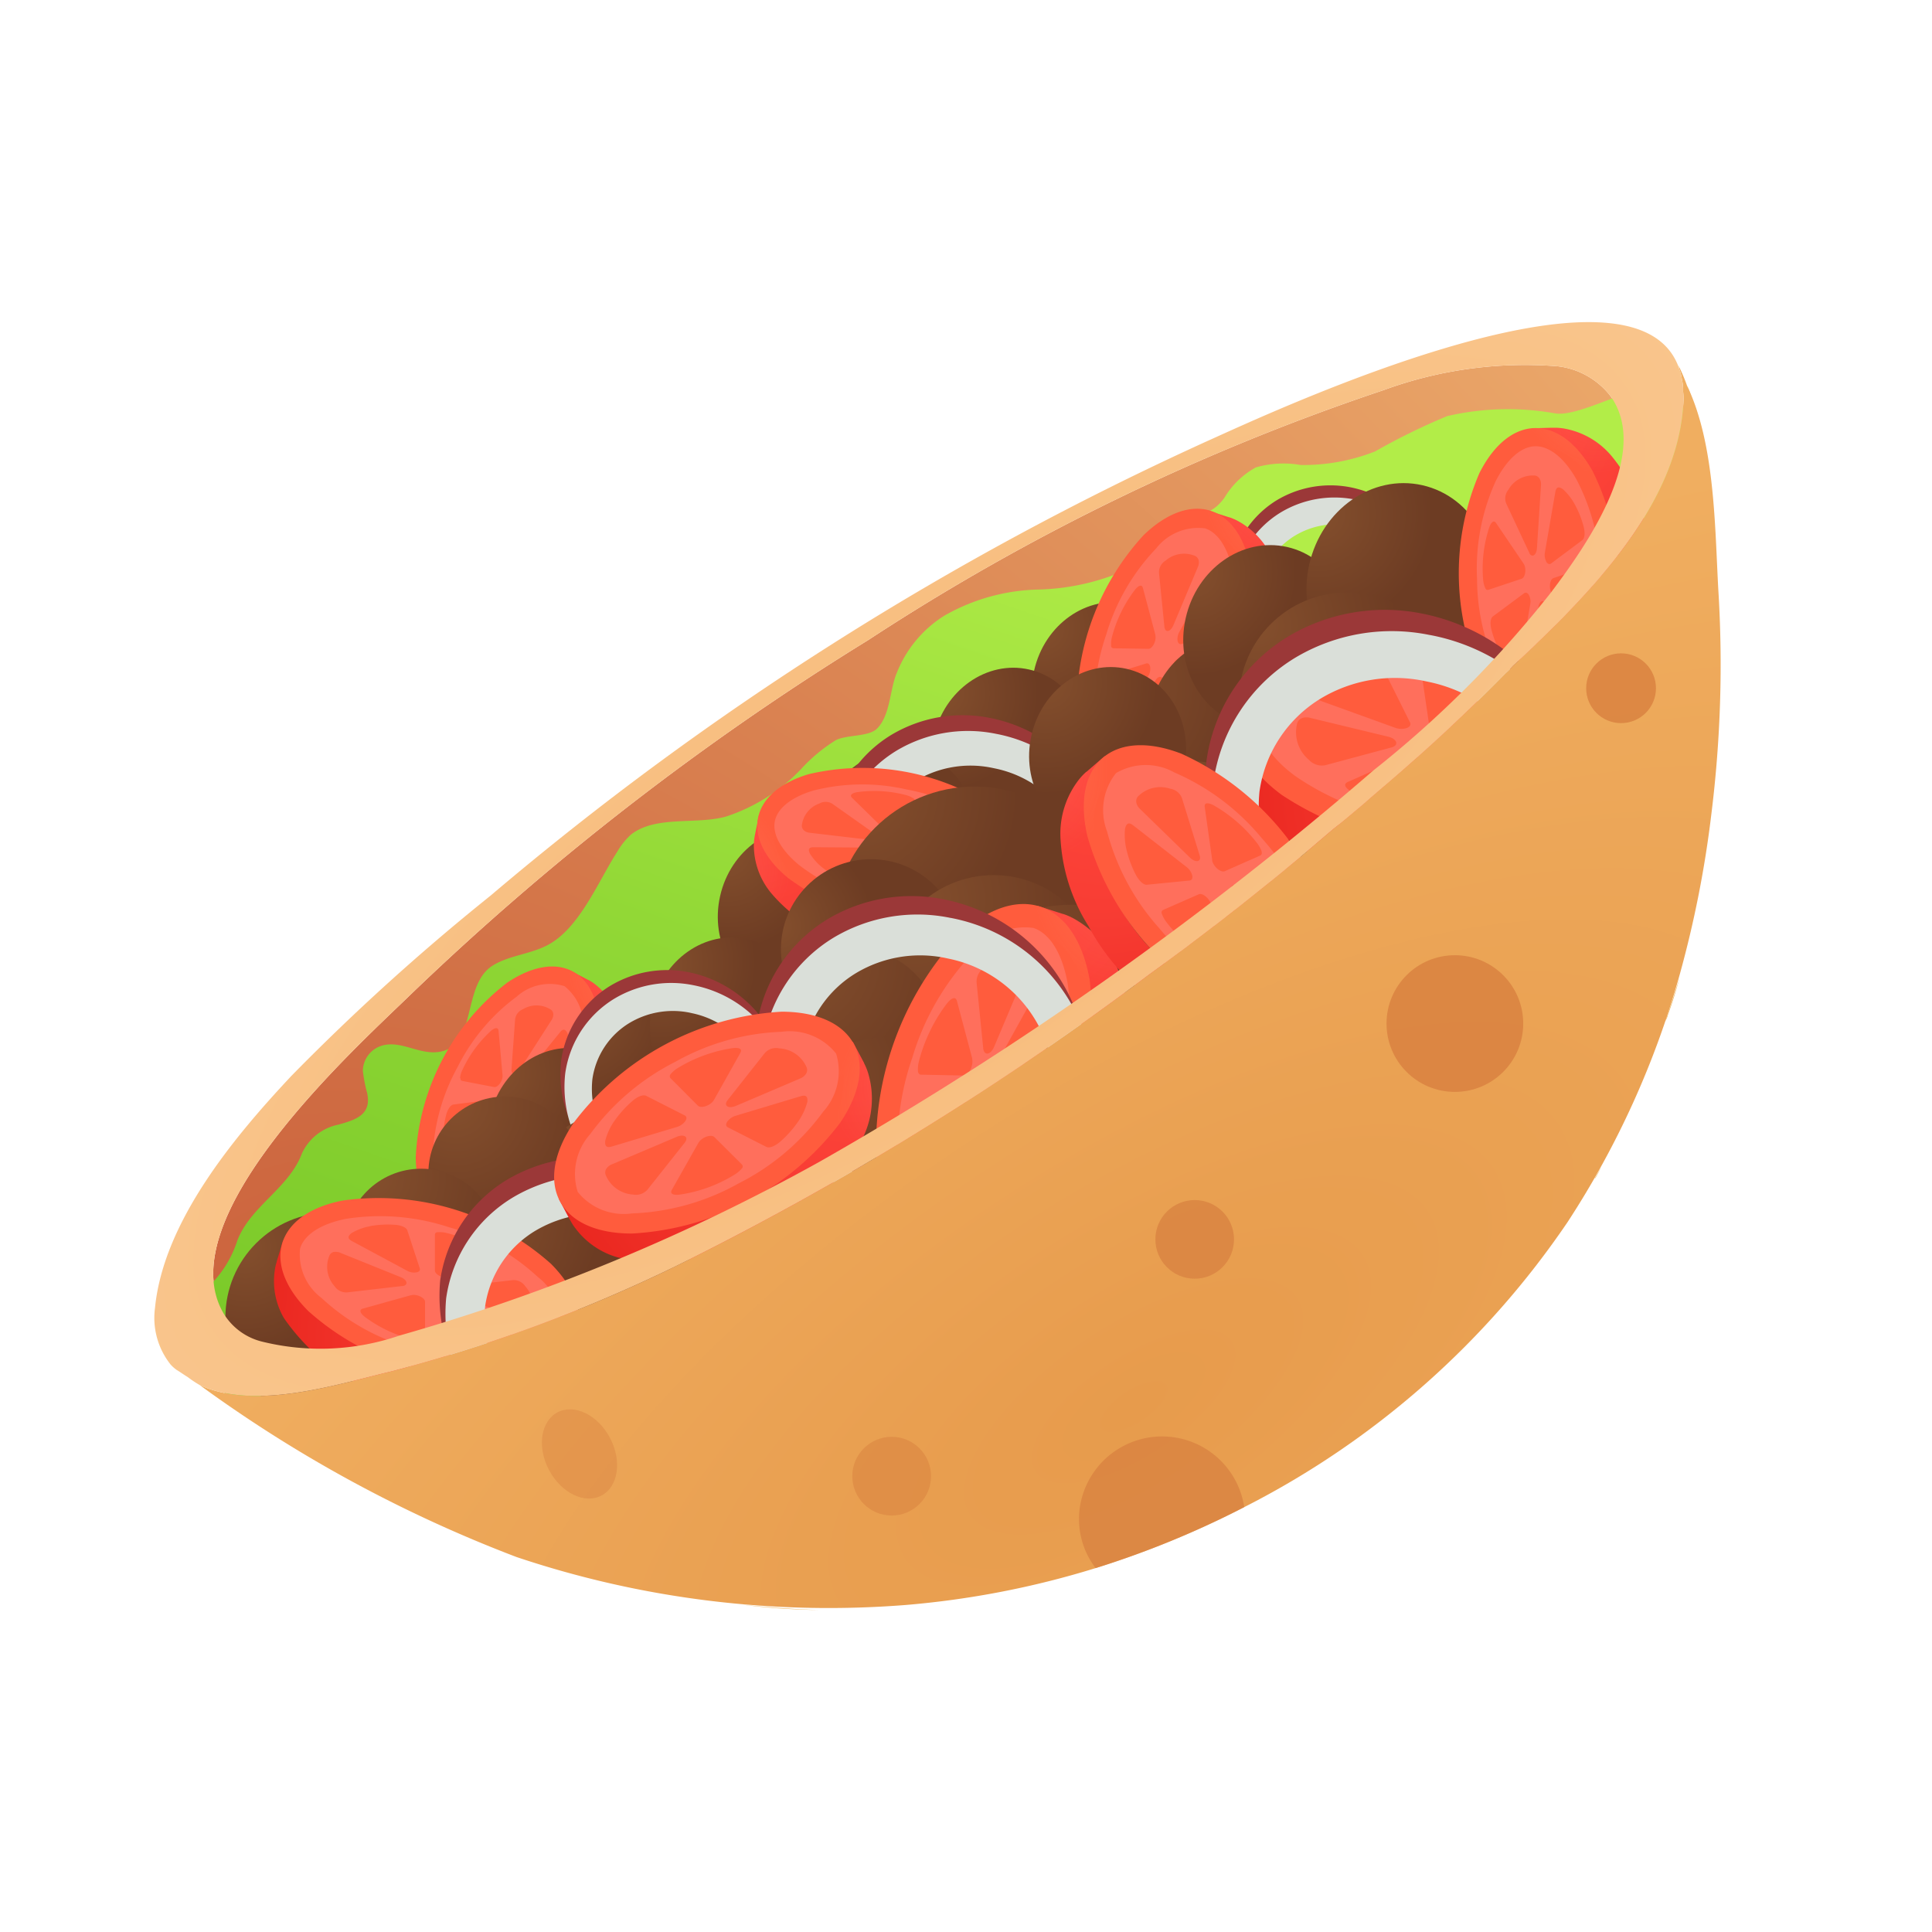<svg xmlns="http://www.w3.org/2000/svg" xmlns:xlink="http://www.w3.org/1999/xlink" viewBox="0 0 48 48"><defs><radialGradient id="Nv6UssaeLpzo365DUzJxHd" cx="11.368" cy="38.07" r="59.946" gradientTransform="rotate(12.71 23.455 23.746)" gradientUnits="userSpaceOnUse"><stop offset="0" stop-color="#c95d39"/><stop offset="1" stop-color="#faca80"/></radialGradient><linearGradient id="Nv6UssaeLpzo365DUzJxHe" x1="24.343" x2="20.253" y1="11.319" y2="48.126" gradientTransform="rotate(12.71 23.455 23.746)" gradientUnits="userSpaceOnUse"><stop offset="0" stop-color="#b2ed48"/><stop offset=".401" stop-color="#90d735"/><stop offset=".773" stop-color="#78c828"/><stop offset="1" stop-color="#6fc223"/></linearGradient><radialGradient id="Nv6UssaeLpzo365DUzJxHa" cx="-22.674" cy="82.775" r="9.473" gradientTransform="scale(-1 1) rotate(62.28 29.964 60.454)" gradientUnits="userSpaceOnUse"><stop offset="0" stop-color="#ff473d"/><stop offset=".313" stop-color="#f83d34"/><stop offset=".851" stop-color="#e6211a"/><stop offset="1" stop-color="#e01812"/></radialGradient><radialGradient id="Nv6UssaeLpzo365DUzJxHb" cx="-26.84" cy="83.619" r="5.218" gradientTransform="matrix(-.359 .933 .427 .164 -28.372 32.253)" gradientUnits="userSpaceOnUse"><stop offset="0" stop-color="#ff9a8c"/><stop offset=".086" stop-color="#ff9a8c" stop-opacity=".959"/><stop offset=".233" stop-color="#ff9a8c" stop-opacity=".85"/><stop offset=".425" stop-color="#ff9a8c" stop-opacity=".671"/><stop offset=".654" stop-color="#ff9a8c" stop-opacity=".424"/><stop offset=".912" stop-color="#ff9a8c" stop-opacity=".113"/><stop offset="1" stop-color="#ff9a8c" stop-opacity="0"/></radialGradient><radialGradient id="Nv6UssaeLpzo365DUzJxHc" cx="24.016" cy="15.262" r="2.419" gradientTransform="rotate(90 26.428 17.493)" gradientUnits="userSpaceOnUse"><stop offset="0" stop-color="#844f2d"/><stop offset="1" stop-color="#6d3c23"/></radialGradient><radialGradient id="Nv6UssaeLpzo365DUzJxHf" cx="-38.915" cy="94.701" r="10.235" gradientTransform="scale(-1 1) rotate(72.18 21.62 59.744)" xlink:href="#Nv6UssaeLpzo365DUzJxHa"/><radialGradient id="Nv6UssaeLpzo365DUzJxHg" cx="-43.416" cy="95.613" r="5.638" gradientTransform="matrix(-.193 .981 .449 .088 -18.889 42.939)" xlink:href="#Nv6UssaeLpzo365DUzJxHb"/><radialGradient id="Nv6UssaeLpzo365DUzJxHh" cx="25.682" cy="16.36" r="3.633" gradientTransform="rotate(90 29.064 17.98)" xlink:href="#Nv6UssaeLpzo365DUzJxHc"/><radialGradient id="Nv6UssaeLpzo365DUzJxHi" cx="17.639" cy="22.443" r="2.419" gradientTransform="rotate(90 20.129 23.173)" xlink:href="#Nv6UssaeLpzo365DUzJxHc"/><radialGradient id="Nv6UssaeLpzo365DUzJxHj" cx="13.269" cy="29.026" r="2.419" gradientTransform="rotate(90 15.65 28.523)" xlink:href="#Nv6UssaeLpzo365DUzJxHc"/><radialGradient id="Nv6UssaeLpzo365DUzJxHk" cx="14.77" cy="27.014" r="2.419" gradientTransform="rotate(90 17.164 26.904)" xlink:href="#Nv6UssaeLpzo365DUzJxHc"/><radialGradient id="Nv6UssaeLpzo365DUzJxHl" cx="16.594" cy="25.477" r="2.419" gradientTransform="rotate(90 18.915 25.733)" xlink:href="#Nv6UssaeLpzo365DUzJxHc"/><radialGradient id="Nv6UssaeLpzo365DUzJxHm" cx="21.946" cy="17.398" r="2.419" gradientTransform="rotate(90 24.402 19.167)" xlink:href="#Nv6UssaeLpzo365DUzJxHc"/><radialGradient id="Nv6UssaeLpzo365DUzJxHn" cx="19.669" cy="20.019" r="2.419" gradientTransform="rotate(90 22.148 21.244)" xlink:href="#Nv6UssaeLpzo365DUzJxHc"/><radialGradient id="Nv6UssaeLpzo365DUzJxHo" cx="33.929" cy="11.093" r="4.219" gradientTransform="rotate(12.71 23.455 23.746)" xlink:href="#Nv6UssaeLpzo365DUzJxHc"/><radialGradient id="Nv6UssaeLpzo365DUzJxHp" cx="9.532" cy="-22.179" r="9.574" gradientTransform="rotate(11.677 -194.216 44.786)" xlink:href="#Nv6UssaeLpzo365DUzJxHa"/><radialGradient id="Nv6UssaeLpzo365DUzJxHq" cx="5.321" cy="-21.326" r="5.274" gradientTransform="matrix(.949 .315 -.144 .434 6.447 28.015)" xlink:href="#Nv6UssaeLpzo365DUzJxHb"/><radialGradient id="Nv6UssaeLpzo365DUzJxHr" cx="20.442" cy="20.245" r="4.034" gradientTransform="rotate(12.71 23.455 23.746)" xlink:href="#Nv6UssaeLpzo365DUzJxHc"/><radialGradient id="Nv6UssaeLpzo365DUzJxHs" cx="19.267" cy="23.926" r="2.362" gradientTransform="rotate(12.71 23.455 23.746)" xlink:href="#Nv6UssaeLpzo365DUzJxHc"/><radialGradient id="Nv6UssaeLpzo365DUzJxHt" cx="32.01" cy="12.594" r="3.907" gradientTransform="rotate(12.71 23.455 23.746)" xlink:href="#Nv6UssaeLpzo365DUzJxHc"/><radialGradient id="Nv6UssaeLpzo365DUzJxHu" cx="24.43" cy="16.565" r="2.786" gradientTransform="rotate(90 26.527 18.915)" xlink:href="#Nv6UssaeLpzo365DUzJxHc"/><radialGradient id="Nv6UssaeLpzo365DUzJxHv" cx="27.399" cy="13.089" r="2.579" gradientTransform="rotate(90 29.719 15.993)" xlink:href="#Nv6UssaeLpzo365DUzJxHc"/><radialGradient id="Nv6UssaeLpzo365DUzJxHw" cx="33.504" cy="9.697" r="3.107" gradientTransform="rotate(90 35.77 13.862)" xlink:href="#Nv6UssaeLpzo365DUzJxHc"/><radialGradient id="Nv6UssaeLpzo365DUzJxHx" cx="30.091" cy="10.981" r="2.876" gradientTransform="rotate(90 32.492 14.546)" xlink:href="#Nv6UssaeLpzo365DUzJxHc"/><radialGradient id="Nv6UssaeLpzo365DUzJxHy" cx="27.502" cy="17.904" r="3.197" gradientTransform="rotate(12.71 23.455 23.746)" xlink:href="#Nv6UssaeLpzo365DUzJxHc"/><radialGradient id="Nv6UssaeLpzo365DUzJxHz" cx="29.249" cy="14.039" r="3.485" gradientTransform="rotate(12.71 23.455 23.746)" xlink:href="#Nv6UssaeLpzo365DUzJxHc"/><radialGradient id="Nv6UssaeLpzo365DUzJxHA" cx="22.39" cy="22.581" r="3.998" gradientTransform="rotate(12.71 23.455 23.746)" xlink:href="#Nv6UssaeLpzo365DUzJxHc"/><radialGradient id="Nv6UssaeLpzo365DUzJxHB" cx="14.408" cy="30.823" r="3.677" gradientTransform="rotate(12.71 23.455 23.746)" xlink:href="#Nv6UssaeLpzo365DUzJxHc"/><radialGradient id="Nv6UssaeLpzo365DUzJxHC" cx="21.109" cy="28.173" r="4.753" gradientTransform="rotate(12.71 23.455 23.746)" xlink:href="#Nv6UssaeLpzo365DUzJxHc"/><radialGradient id="Nv6UssaeLpzo365DUzJxHD" cx="19.819" cy="24.609" r="3.907" gradientTransform="rotate(12.71 23.455 23.746)" xlink:href="#Nv6UssaeLpzo365DUzJxHc"/><radialGradient id="Nv6UssaeLpzo365DUzJxHE" cx="17.057" cy="27.364" r="3.907" gradientTransform="rotate(12.71 23.455 23.746)" xlink:href="#Nv6UssaeLpzo365DUzJxHc"/><radialGradient id="Nv6UssaeLpzo365DUzJxHF" cx="20.284" cy="27.802" r="3.645" gradientTransform="rotate(12.71 23.455 23.746)" xlink:href="#Nv6UssaeLpzo365DUzJxHc"/><radialGradient id="Nv6UssaeLpzo365DUzJxHG" cx="29.879" cy="17.011" r="3.232" gradientTransform="rotate(12.71 23.455 23.746)" xlink:href="#Nv6UssaeLpzo365DUzJxHc"/><radialGradient id="Nv6UssaeLpzo365DUzJxHH" cx="24.352" cy="23.853" r="4.414" gradientTransform="rotate(12.71 23.455 23.746)" xlink:href="#Nv6UssaeLpzo365DUzJxHc"/><radialGradient id="Nv6UssaeLpzo365DUzJxHI" cx="16.87" cy="30.167" r="6.007" gradientTransform="rotate(12.71 23.455 23.746)" xlink:href="#Nv6UssaeLpzo365DUzJxHc"/><radialGradient id="Nv6UssaeLpzo365DUzJxHJ" cx="8.125" cy="34.637" r="2.664" gradientTransform="rotate(12.71 23.455 23.746)" xlink:href="#Nv6UssaeLpzo365DUzJxHc"/><radialGradient id="Nv6UssaeLpzo365DUzJxHK" cx="12.447" cy="30.039" r="3.32" gradientTransform="rotate(12.71 23.455 23.746)" xlink:href="#Nv6UssaeLpzo365DUzJxHc"/><radialGradient id="Nv6UssaeLpzo365DUzJxHL" cx="10.811" cy="32.247" r="3.32" gradientTransform="rotate(12.71 23.455 23.746)" xlink:href="#Nv6UssaeLpzo365DUzJxHc"/><radialGradient id="Nv6UssaeLpzo365DUzJxHM" cx="13.553" cy="32.618" r="3.097" gradientTransform="rotate(12.71 23.455 23.746)" xlink:href="#Nv6UssaeLpzo365DUzJxHc"/><radialGradient id="Nv6UssaeLpzo365DUzJxHN" cx="10.886" cy="34.235" r="5.105" gradientTransform="rotate(12.71 23.455 23.746)" xlink:href="#Nv6UssaeLpzo365DUzJxHc"/><radialGradient id="Nv6UssaeLpzo365DUzJxHO" cx="-28.246" cy="93.699" r="12.542" gradientTransform="scale(-1 1) rotate(72.18 21.62 59.744)" xlink:href="#Nv6UssaeLpzo365DUzJxHa"/><radialGradient id="Nv6UssaeLpzo365DUzJxHP" cx="-33.761" cy="94.817" r="6.908" gradientTransform="matrix(-.193 .981 .449 .088 -20.379 42.485)" xlink:href="#Nv6UssaeLpzo365DUzJxHb"/><radialGradient id="Nv6UssaeLpzo365DUzJxHQ" cx="-121.851" cy="40.858" r="10.482" gradientTransform="scale(-1 1) rotate(-16.97 -93.57 -323.546)" xlink:href="#Nv6UssaeLpzo365DUzJxHa"/><radialGradient id="Nv6UssaeLpzo365DUzJxHR" cx="-126.461" cy="41.792" r="5.774" gradientTransform="matrix(-.984 -.178 -.082 .45 -102.647 -5.939)" xlink:href="#Nv6UssaeLpzo365DUzJxHb"/><radialGradient id="Nv6UssaeLpzo365DUzJxHS" cx="-38.657" cy="107.153" r="10.233" gradientTransform="matrix(.026 1 1 -.026 -67.84 52.155)" xlink:href="#Nv6UssaeLpzo365DUzJxHa"/><radialGradient id="Nv6UssaeLpzo365DUzJxHT" cx="-43.157" cy="108.065" r="5.637" gradientTransform="matrix(.142 .99 .453 -.065 -3.758 55.931)" xlink:href="#Nv6UssaeLpzo365DUzJxHb"/><radialGradient id="Nv6UssaeLpzo365DUzJxHU" cx="-100.223" cy="73.271" r="11.352" gradientTransform="scale(-1 1) rotate(28.02 33.76 207.907)" xlink:href="#Nv6UssaeLpzo365DUzJxHa"/><radialGradient id="Nv6UssaeLpzo365DUzJxHV" cx="-105.215" cy="74.282" r="6.253" gradientTransform="matrix(-.822 .569 .261 .376 -79.746 56.608)" xlink:href="#Nv6UssaeLpzo365DUzJxHb"/><radialGradient id="Nv6UssaeLpzo365DUzJxHW" cx="-121.533" cy="68.714" r="12.937" gradientTransform="scale(-1 1) rotate(-8.51 -412.837 -503.807)" xlink:href="#Nv6UssaeLpzo365DUzJxHa"/><radialGradient id="Nv6UssaeLpzo365DUzJxHX" cx="-127.222" cy="69.867" r="7.126" gradientTransform="matrix(-.999 -.032 -.015 .457 -80.688 -14.75)" xlink:href="#Nv6UssaeLpzo365DUzJxHb"/><radialGradient id="Nv6UssaeLpzo365DUzJxHY" cx="13.169" cy="-26.668" r="11.289" gradientTransform="rotate(49.252 -29.535 11.603)" xlink:href="#Nv6UssaeLpzo365DUzJxHa"/><radialGradient id="Nv6UssaeLpzo365DUzJxHZ" cx="8.204" cy="-25.662" r="6.218" gradientTransform="matrix(.56 .828 -.379 .256 9.005 15.653)" xlink:href="#Nv6UssaeLpzo365DUzJxHb"/><radialGradient id="Nv6UssaeLpzo365DUzJxHaa" cx="30.527" cy="33.626" r="15.497" gradientTransform="rotate(-123.561 17.171 58.27) scale(1 2.389)" gradientUnits="userSpaceOnUse"><stop offset="0" stop-color="#e79b4c"/><stop offset="1" stop-color="#f0ae60"/></radialGradient><radialGradient id="Nv6UssaeLpzo365DUzJxHab" cx="22.323" cy="21.508" r="16.436" gradientTransform="matrix(.556 .831 -2.328 1.559 60.502 -30.756)" gradientUnits="userSpaceOnUse"><stop offset="0" stop-color="#f4b36b"/><stop offset="1" stop-color="#ffd7ad"/></radialGradient></defs><g data-name="Stuffed flatbread"><path fill="#eeb55d" d="M40.319,10.683a.13.13,0,0,0-.018-.07,1.161,1.161,0,0,1,.014.233A.591.591,0,0,0,40.319,10.683ZM18.444,39.869A16.543,16.543,0,0,0,20.336,40Q19.432,39.969,18.444,39.869Z"/><path fill="#eeb55d" d="M40.315,10.846a1.161,1.161,0,0,0-.014-.233.13.13,0,0,1,.018.07A.591.591,0,0,1,40.315,10.846Z"/><path fill="#eeb55d" d="M40.3,10.613a1.161,1.161,0,0,1,.014.233.591.591,0,0,0,0-.163A.13.13,0,0,0,40.3,10.613Z"/><path fill="url(#Nv6UssaeLpzo365DUzJxHd)" d="M38.538,14.715a26.723,26.723,0,0,1-4.413,4.423,86.219,86.219,0,0,1-13.754,9.72A49.136,49.136,0,0,1,9.92,33.183a6.053,6.053,0,0,1-3.385.155,1.548,1.548,0,0,1-.976-.7c-1.4-2.369,3.218-6.548,4.606-7.893a67.265,67.265,0,0,1,11.4-8.839A55.5,55.5,0,0,1,34.385,9.689,10.2,10.2,0,0,1,38.7,9.1a1.942,1.942,0,0,1,1.312.74C41.039,11.273,39.383,13.592,38.538,14.715Z"/><path fill="#eeb55d" d="M41.988,9.762a1.029,1.029,0,0,1,.034.14c-.041-.108-.064-.228-.108-.321A1.031,1.031,0,0,1,41.988,9.762Z"/><path fill="#eeb55d" d="M42.433,11.718a3.936,3.936,0,0,1,.052.423c-.025-.252-.069-.492-.113-.732C42.4,11.513,42.407,11.614,42.433,11.718Z"/><path fill="#eeb55d" d="M39.62,29.278c.052-.087.108-.189.164-.292a2.915,2.915,0,0,1-.145.28Z"/><path fill="#eeb55d" d="M41.731,24.286c-.1.372-.2.677-.289.92a.57.57,0,0,1-.07.165C41.507,24.991,41.619,24.639,41.731,24.286Z"/><path fill="url(#Nv6UssaeLpzo365DUzJxHe)" d="M41.684,13.4a13.167,13.167,0,0,1-1.073,2.353c-.372.556-.761,1.043-1.021,1.4a26.723,26.723,0,0,1-4.413,4.423,86.2,86.2,0,0,1-13.754,9.72,49.085,49.085,0,0,1-10.451,4.325,8.064,8.064,0,0,1-2.213.335A5.315,5.315,0,0,1,5.077,34.09a1.493,1.493,0,0,1-.317-.564c-.128-.522-.205-.983.214-1.381A2.752,2.752,0,0,0,5.9,30.81c.341-.858,1.276-1.288,1.6-2.15a1.269,1.269,0,0,1,.9-.717c.421-.118.842-.237.721-.79a3.611,3.611,0,0,1-.106-.549.665.665,0,0,1,.486-.629c.456-.127.9.22,1.376.163,1-.12.584-1.642,1.353-2.142.4-.254.919-.285,1.345-.5.815-.407,1.277-1.584,1.757-2.329a1.8,1.8,0,0,1,.344-.432c.618-.484,1.63-.239,2.368-.45A4.515,4.515,0,0,0,19.9,19.11a4.039,4.039,0,0,1,.87-.723c.277-.135.806-.081,1.015-.28.339-.334.32-.979.493-1.383A2.957,2.957,0,0,1,23.456,15.3a4.911,4.911,0,0,1,2.347-.653A5.765,5.765,0,0,0,28.314,14a2.05,2.05,0,0,0,.729-.755c.459-.652.924-.235,1.383-.887a2.054,2.054,0,0,1,.775-.745,2.455,2.455,0,0,1,1.114-.06,4.877,4.877,0,0,0,1.85-.338,15.981,15.981,0,0,1,1.79-.877,6.678,6.678,0,0,1,2.676-.069c.632.11,2.088-.81,2.728-.665.391.088.53.563.577,1.082l0,.016a11.281,11.281,0,0,1-.063,1.513A3.8,3.8,0,0,1,41.684,13.4Z"/><path fill="#9b3838" d="M32.759,17.327a2.865,2.865,0,0,1-2.2-3.118A2.486,2.486,0,0,1,31.7,12.441a2.592,2.592,0,0,1,1.874-.33h0a2.882,2.882,0,0,1,2.271,3.139,2.478,2.478,0,0,1-1.146,1.762,2.591,2.591,0,0,1-1.867.331Zm.735-4.564a1.987,1.987,0,0,0-1.434.251,1.874,1.874,0,0,0-.864,1.328,2.129,2.129,0,0,0,1.667,2.337,2.021,2.021,0,0,0,1.486-.238,1.861,1.861,0,0,0,.863-1.322,2.125,2.125,0,0,0-1.657-2.343h0Z"/><path fill="#dadfd9" d="M32.853,17.636a2.868,2.868,0,0,1-2.2-3.125A2.484,2.484,0,0,1,31.8,12.743a2.591,2.591,0,0,1,1.874-.33h0a2.851,2.851,0,0,1,2.278,3.141,2.484,2.484,0,0,1-1.148,1.768,2.6,2.6,0,0,1-1.874.33Zm.737-4.571a1.98,1.98,0,0,0-1.432.252,1.867,1.867,0,0,0-.866,1.326,2.159,2.159,0,0,0,1.666,2.345,2.018,2.018,0,0,0,1.49-.239,1.868,1.868,0,0,0,.867-1.327,2.129,2.129,0,0,0-1.664-2.344h0Z"/><path fill="url(#Nv6UssaeLpzo365DUzJxHa)" d="M11.382,30.447h0l.045.02a.889.889,0,0,0,.174.073l0,0a1.661,1.661,0,0,0,1.08,0,4.675,4.675,0,0,0,2.619-3.052,3.8,3.8,0,0,0,.16-1.887,1.841,1.841,0,0,0-.67-1.143,1.194,1.194,0,0,0-.173-.113l-.006,0-.061-.032-.38-.2-.032.061a1.73,1.73,0,0,0-.846.068,3.494,3.494,0,0,0-1.366.908,5.4,5.4,0,0,0-1.083,1.676,4.4,4.4,0,0,0-.378,1.871.078.078,0,0,0,0,.037,2.347,2.347,0,0,0,.286,1.11,1.538,1.538,0,0,0,.242.318l-.037.069Zm.235-.418.149-.266-.441-.231-.164.312a1.614,1.614,0,0,1-.569-1.3,4.744,4.744,0,0,1,1.995-3.8,1.591,1.591,0,0,1,1.388-.255l-.294.56.441.232.267-.508a1.78,1.78,0,0,1,.394,1.143,4.735,4.735,0,0,1-2,3.8A1.739,1.739,0,0,1,11.617,30.029Z"/><path fill="#ff5c3d" d="M12.627,29.968A5.81,5.81,0,0,0,14.9,25.643c0-1.536-1.032-2.081-2.3-1.228a5.824,5.824,0,0,0-2.271,4.331C10.341,30.273,11.365,30.827,12.627,29.968Z"/><path fill="#ff6f5c" d="M13.869,27.861a4.873,4.873,0,0,0,.612-2.216,1.247,1.247,0,0,0-.456-1.144,1.23,1.23,0,0,0-1.188.26,4.884,4.884,0,0,0-1.47,1.753,4.947,4.947,0,0,0-.616,2.231,1.241,1.241,0,0,0,.459,1.14,1.219,1.219,0,0,0,1.181-.263A4.875,4.875,0,0,0,13.869,27.861Z"/><path fill="url(#Nv6UssaeLpzo365DUzJxHb)" d="M11.382,30.447h0l.045.02a.889.889,0,0,0,.174.073l0,0a1.661,1.661,0,0,0,1.08,0,4.675,4.675,0,0,0,2.619-3.052,3.8,3.8,0,0,0,.16-1.887,1.841,1.841,0,0,0-.67-1.143,1.194,1.194,0,0,0-.173-.113l-.006,0-.061-.032-.38-.2-.032.061a1.73,1.73,0,0,0-.846.068,3.494,3.494,0,0,0-1.366.908,5.4,5.4,0,0,0-1.083,1.676,4.4,4.4,0,0,0-.378,1.871.078.078,0,0,0,0,.037,2.347,2.347,0,0,0,.286,1.11,1.538,1.538,0,0,0,.242.318l-.037.069Zm.235-.418.149-.266-.441-.231-.164.312a1.614,1.614,0,0,1-.569-1.3,4.744,4.744,0,0,1,1.995-3.8,1.591,1.591,0,0,1,1.388-.255l-.294.56.441.232.267-.508a1.78,1.78,0,0,1,.394,1.143,4.735,4.735,0,0,1-2,3.8A1.739,1.739,0,0,1,11.617,30.029Z" opacity=".4"/><path fill="#ff5c3d" d="M11.012,28.249a2.241,2.241,0,0,1,.071-.54c.027-.118.1-.256.183-.267l.886-.114c.051-.006.077.035.077.093a.329.329,0,0,1-.076.2l-.883,1.09c-.086.106-.137.07-.184-.017a1.243,1.243,0,0,1-.074-.441"/><path fill="#ff5c3d" d="M11.43,26.786a.593.593,0,0,1,.056-.2,3.063,3.063,0,0,1,.7-.964c.085-.077.187-.122.2-.014l.1,1.112v.017c0,.127-.118.282-.207.271l-.79-.152c-.035-.006-.049-.03-.049-.069"/><path fill="#ff5c3d" d="M12.708,26.583a.109.109,0,0,1,0-.018l.09-1.239a.309.309,0,0,1,.194-.252.654.654,0,0,1,.7.014.155.155,0,0,1,.055.121.264.264,0,0,1-.047.139l-.785,1.223c-.09.133-.208.139-.208.012"/><path fill="#ff5c3d" d="M12.954,26.937a.336.336,0,0,1,.075-.2l.884-1.09c.085-.106.136-.069.183.017a1.291,1.291,0,0,1,.072.443,2.248,2.248,0,0,1-.069.538c-.031.121-.1.256-.182.267l-.887.114c-.05.007-.076-.034-.076-.092"/><path fill="#ff5c3d" d="M12.707,27.621c0-.127.117-.282.2-.268l.793.149c.034.006.048.029.048.067a.615.615,0,0,1-.058.206,2.965,2.965,0,0,1-.7.963c-.086.078-.183.12-.2.015l-.093-1.115v-.017"/><path fill="#ff5c3d" d="M11.431,29.15a.258.258,0,0,1,.047-.138l.789-1.226c.085-.13.2-.136.2-.009a.109.109,0,0,1,0,.018l-.09,1.239a.318.318,0,0,1-.191.254.657.657,0,0,1-.7-.018.147.147,0,0,1-.059-.12"/><ellipse cx="27.585" cy="17.086" fill="url(#Nv6UssaeLpzo365DUzJxHc)" rx="2.135" ry="1.94" transform="rotate(-77.282 27.585 17.086)"/><path fill="url(#Nv6UssaeLpzo365DUzJxHf)" d="M28.236,19.947v0l.051.014a1.086,1.086,0,0,0,.2.045h0a1.789,1.789,0,0,0,1.149-.2,5.053,5.053,0,0,0,2.22-3.735,4.1,4.1,0,0,0-.18-2.038,1.986,1.986,0,0,0-.926-1.092,1.318,1.318,0,0,0-.205-.088l-.006,0-.072-.023-.441-.142-.023.072a1.864,1.864,0,0,0-.887.229A3.756,3.756,0,0,0,27.835,14.2a5.83,5.83,0,0,0-.842,1.984,4.761,4.761,0,0,0-.055,2.062.1.1,0,0,0,.007.04,2.531,2.531,0,0,0,.511,1.128,1.6,1.6,0,0,0,.316.293l-.026.081Zm.172-.49.11-.309-.513-.165-.116.362a1.737,1.737,0,0,1-.847-1.272,5.125,5.125,0,0,1,1.416-4.421,1.715,1.715,0,0,1,1.43-.529l-.209.65.512.165.19-.59a1.919,1.919,0,0,1,.632,1.143,5.116,5.116,0,0,1-1.419,4.416A1.873,1.873,0,0,1,28.408,19.457Z"/><path fill="#ff5c3d" d="M29.471,19.2a6.278,6.278,0,0,0,1.615-5.026c-.29-1.633-1.485-2.022-2.672-.88A6.294,6.294,0,0,0,26.8,18.332C27.1,19.955,28.288,20.354,29.471,19.2Z"/><path fill="#ff6f5c" d="M30.4,16.732a5.273,5.273,0,0,0,.239-2.472c-.108-.611-.362-1.024-.7-1.133a1.326,1.326,0,0,0-1.216.5,5.247,5.247,0,0,0-1.239,2.139,5.337,5.337,0,0,0-.242,2.488c.11.609.366,1.021.7,1.128a1.314,1.314,0,0,0,1.207-.5A5.268,5.268,0,0,0,30.4,16.732Z"/><path fill="url(#Nv6UssaeLpzo365DUzJxHg)" d="M28.236,19.947v0l.051.014a1.086,1.086,0,0,0,.2.045h0a1.789,1.789,0,0,0,1.149-.2,5.053,5.053,0,0,0,2.22-3.735,4.1,4.1,0,0,0-.18-2.038,1.986,1.986,0,0,0-.926-1.092,1.318,1.318,0,0,0-.205-.088l-.006,0-.072-.023-.441-.142-.023.072a1.864,1.864,0,0,0-.887.229A3.756,3.756,0,0,0,27.835,14.2a5.83,5.83,0,0,0-.842,1.984,4.761,4.761,0,0,0-.055,2.062.1.1,0,0,0,.007.04,2.531,2.531,0,0,0,.511,1.128,1.6,1.6,0,0,0,.316.293l-.026.081Zm.172-.49.11-.309-.513-.165-.116.362a1.737,1.737,0,0,1-.847-1.272,5.125,5.125,0,0,1,1.416-4.421,1.715,1.715,0,0,1,1.43-.529l-.209.65.512.165.19-.59a1.919,1.919,0,0,1,.632,1.143,5.116,5.116,0,0,1-1.419,4.416A1.873,1.873,0,0,1,28.408,19.457Z" opacity=".4"/><path fill="#ff5c3d" d="M27.433,17.676a2.419,2.419,0,0,1-.024-.588c.007-.131.055-.29.145-.318l.922-.286c.053-.016.087.022.1.084a.35.35,0,0,1-.044.223l-.737,1.325c-.072.128-.133.1-.2.015a1.36,1.36,0,0,1-.161-.455"/><path fill="#ff5c3d" d="M27.606,16.042a.668.668,0,0,1,.023-.226,3.288,3.288,0,0,1,.562-1.154c.076-.1.176-.165.205-.051l.31,1.165,0,.018c.024.135-.073.322-.17.326l-.869-.014c-.038,0-.058-.023-.065-.064"/><path fill="#ff5c3d" d="M28.929,15.588l0-.02-.134-1.336a.332.332,0,0,1,.16-.3.7.7,0,0,1,.746-.116.168.168,0,0,1,.082.119.28.28,0,0,1-.024.156l-.609,1.448c-.07.159-.194.186-.218.052"/><path fill="#ff5c3d" d="M29.256,15.918A.359.359,0,0,1,29.3,15.7l.738-1.324c.071-.129.132-.1.2-.016a1.416,1.416,0,0,1,.159.458,2.5,2.5,0,0,1,.027.586c-.011.134-.056.29-.145.318L29.355,16c-.053.016-.088-.023-.1-.085"/><path fill="#ff5c3d" d="M29.121,16.692c-.024-.134.072-.321.166-.322l.872.011c.037,0,.056.022.063.062a.654.654,0,0,1-.024.231,3.2,3.2,0,0,1-.562,1.154c-.077.1-.173.162-.2.051l-.306-1.168,0-.019"/><path fill="#ff5c3d" d="M28.047,18.557a.276.276,0,0,1,.024-.155l.612-1.452c.067-.155.191-.182.215-.047l0,.019.134,1.336a.344.344,0,0,1-.156.3.7.7,0,0,1-.747.11.152.152,0,0,1-.085-.116"/><ellipse cx="30.492" cy="17.964" fill="url(#Nv6UssaeLpzo365DUzJxHh)" rx="2.135" ry="1.94" transform="rotate(-77.282 30.492 17.964)"/><ellipse cx="19.783" cy="22.687" fill="url(#Nv6UssaeLpzo365DUzJxHi)" rx="2.135" ry="1.94" transform="rotate(-77.282 19.784 22.687)"/><ellipse cx="14.072" cy="28.147" fill="url(#Nv6UssaeLpzo365DUzJxHj)" rx="2.135" ry="1.94" transform="rotate(-77.28 14.077 28.16)"/><ellipse cx="15.979" cy="26.515" fill="url(#Nv6UssaeLpzo365DUzJxHk)" rx="2.135" ry="1.94" transform="rotate(-77.282 15.98 26.515)"/><ellipse cx="18.096" cy="25.417" fill="url(#Nv6UssaeLpzo365DUzJxHl)" rx="2.135" ry="1.94" transform="rotate(-77.282 18.096 25.417)"/><ellipse cx="25.095" cy="18.715" fill="url(#Nv6UssaeLpzo365DUzJxHm)" rx="2.135" ry="1.94" transform="rotate(-77.282 25.096 18.715)"/><ellipse cx="22.297" cy="20.77" fill="url(#Nv6UssaeLpzo365DUzJxHn)" rx="2.135" ry="1.94" transform="rotate(-77.282 22.297 20.77)"/><path fill="#9b3838" d="M23.571,24.591a3.755,3.755,0,0,1-2.925-4.051,3.179,3.179,0,0,1,1.5-2.283,3.457,3.457,0,0,1,2.471-.416h0a3.783,3.783,0,0,1,3.017,4.08,3.174,3.174,0,0,1-1.5,2.275,3.463,3.463,0,0,1-2.462.418Zm.944-5.907A2.655,2.655,0,0,0,22.624,19a2.391,2.391,0,0,0-1.132,1.715,2.791,2.791,0,0,0,2.213,3.037,2.7,2.7,0,0,0,1.96-.3A2.381,2.381,0,0,0,26.8,21.746,2.788,2.788,0,0,0,24.6,18.7h0Z"/><path fill="#dadfd9" d="M23.7,24.992a3.76,3.76,0,0,1-2.923-4.06,3.179,3.179,0,0,1,1.5-2.284,3.462,3.462,0,0,1,2.471-.416h0a3.74,3.74,0,0,1,3.024,4.081,3.181,3.181,0,0,1-1.5,2.284,3.471,3.471,0,0,1-2.472.417Zm.946-5.916a2.645,2.645,0,0,0-1.888.318,2.388,2.388,0,0,0-1.135,1.713,2.829,2.829,0,0,0,2.212,3.046,2.692,2.692,0,0,0,1.965-.3,2.389,2.389,0,0,0,1.136-1.714,2.792,2.792,0,0,0-2.209-3.046h0Z"/><path fill="#9b3838" d="M16.269,29.621a3.011,3.011,0,0,1-2.327-3.268A2.588,2.588,0,0,1,15.149,24.5a2.746,2.746,0,0,1,1.975-.343h0a3.032,3.032,0,0,1,2.4,3.291A2.583,2.583,0,0,1,18.321,29.3a2.747,2.747,0,0,1-1.967.343Zm.768-4.777a2.1,2.1,0,0,0-1.512.26,1.951,1.951,0,0,0-.908,1.389,2.239,2.239,0,0,0,1.761,2.45,2.141,2.141,0,0,0,1.567-.247,1.941,1.941,0,0,0,.907-1.383A2.236,2.236,0,0,0,17.1,24.857h0Z"/><path fill="#dadfd9" d="M16.369,29.945a3.018,3.018,0,0,1-2.326-3.276A2.591,2.591,0,0,1,15.25,24.82a2.748,2.748,0,0,1,1.976-.343h0a3,3,0,0,1,2.407,3.293,2.591,2.591,0,0,1-1.207,1.849,2.753,2.753,0,0,1-1.976.343Zm.769-4.785a2.1,2.1,0,0,0-1.509.261,1.95,1.95,0,0,0-.911,1.388,2.272,2.272,0,0,0,1.761,2.458,2.138,2.138,0,0,0,1.57-.248,1.949,1.949,0,0,0,.912-1.388A2.239,2.239,0,0,0,17.2,25.174h0Z"/><circle cx="37.879" cy="16.736" r="3.51" fill="url(#Nv6UssaeLpzo365DUzJxHo)"/><path fill="url(#Nv6UssaeLpzo365DUzJxHp)" d="M25.687,21.678l-.078-.016a1.5,1.5,0,0,0-.093-.392,2.357,2.357,0,0,0-.683-.935.087.087,0,0,0-.029-.024,4.468,4.468,0,0,0-1.7-.905,5.451,5.451,0,0,0-2-.228,3.52,3.52,0,0,0-1.585.484,1.73,1.73,0,0,0-.595.617l-.07-.014-.087.424-.014.069,0,.006a1.193,1.193,0,0,0-.023.208,1.862,1.862,0,0,0,.463,1.256,3.84,3.84,0,0,0,1.576,1.085,4.722,4.722,0,0,0,4.064-.088,1.669,1.669,0,0,0,.7-.84V22.38a.978.978,0,0,0,.055-.182l.013-.048h0Zm-1.57,1.1a4.783,4.783,0,0,1-4.248-.878,1.8,1.8,0,0,1-.641-1.041l.568.117.1-.493-.626-.129a1.608,1.608,0,0,1,1.089-.921,4.793,4.793,0,0,1,4.252.883,1.63,1.63,0,0,1,.647,1.275l-.349-.072-.1.493.3.054A1.757,1.757,0,0,1,24.117,22.777Z"/><path fill="#ff5c3d" d="M24.417,22.814a5.874,5.874,0,0,1-4.836-1c-1.2-.988-.963-2.141.514-2.581a5.883,5.883,0,0,1,4.839,1C26.121,21.225,25.9,22.38,24.417,22.814Z"/><path fill="#ff6f5c" d="M21.974,22.434a4.955,4.955,0,0,1-2.123-.944c-.448-.37-.666-.767-.6-1.09s.417-.6.965-.761a4.919,4.919,0,0,1,2.312-.024,5,5,0,0,1,2.138.95c.445.369.662.767.6,1.09s-.416.593-.962.754A4.942,4.942,0,0,1,21.974,22.434Z"/><path fill="url(#Nv6UssaeLpzo365DUzJxHq)" d="M25.687,21.678l-.078-.016a1.5,1.5,0,0,0-.093-.392,2.357,2.357,0,0,0-.683-.935.087.087,0,0,0-.029-.024,4.468,4.468,0,0,0-1.7-.905,5.451,5.451,0,0,0-2-.228,3.52,3.52,0,0,0-1.585.484,1.73,1.73,0,0,0-.595.617l-.07-.014-.087.424-.014.069,0,.006a1.193,1.193,0,0,0-.023.208,1.862,1.862,0,0,0,.463,1.256,3.84,3.84,0,0,0,1.576,1.085,4.722,4.722,0,0,0,4.064-.088,1.669,1.669,0,0,0,.7-.84V22.38a.978.978,0,0,0,.055-.182l.013-.048h0Zm-1.57,1.1a4.783,4.783,0,0,1-4.248-.878,1.8,1.8,0,0,1-.641-1.041l.568.117.1-.493-.626-.129a1.608,1.608,0,0,1,1.089-.921,4.793,4.793,0,0,1,4.252.883,1.63,1.63,0,0,1,.647,1.275l-.349-.072-.1.493.3.054A1.757,1.757,0,0,1,24.117,22.777Z" opacity=".4"/><path fill="#ff5c3d" d="M24.11,20.45a2.247,2.247,0,0,0-.468-.29c-.109-.055-.262-.089-.325-.029l-.658.619c-.037.036-.022.082.023.12a.341.341,0,0,0,.2.067l1.419.009c.137,0,.141-.062.1-.155a1.282,1.282,0,0,0-.3-.341"/><path fill="#ff5c3d" d="M22.7,19.839a.628.628,0,0,0-.194-.086,3.091,3.091,0,0,0-1.2-.073c-.115.017-.216.067-.136.143l.806.789.013.011c.1.082.3.09.344.012l.388-.713a.061.061,0,0,0-.022-.083"/><path fill="#ff5c3d" d="M21.721,20.707l-.015-.012-1.025-.724a.312.312,0,0,0-.321-.009.658.658,0,0,0-.439.554.158.158,0,0,0,.06.121.258.258,0,0,0,.138.053l1.459.171c.162.016.242-.073.143-.154"/><path fill="#ff5c3d" d="M21.839,21.126a.323.323,0,0,0-.2-.067l-1.419-.01c-.137,0-.141.062-.1.155a1.367,1.367,0,0,0,.3.34,2.32,2.32,0,0,0,.465.291c.114.054.262.089.325.029l.658-.619c.037-.036.022-.082-.024-.119"/><path fill="#ff5c3d" d="M22.532,21.372c-.1-.082-.3-.089-.339-.013l-.393.715a.058.058,0,0,0,.021.08.641.641,0,0,0,.2.086,2.992,2.992,0,0,0,1.2.074c.116-.017.212-.066.137-.143l-.811-.788-.013-.011"/><path fill="#ff5c3d" d="M24.544,21.356a.254.254,0,0,0-.137-.052l-1.463-.17c-.157-.017-.237.072-.138.153l.014.012,1.026.724a.322.322,0,0,0,.32.013.66.66,0,0,0,.434-.557.141.141,0,0,0-.056-.123"/><circle cx="24.217" cy="23.052" r="3.51" fill="url(#Nv6UssaeLpzo365DUzJxHr)"/><circle cx="21.639" cy="23.584" r="2.237" fill="url(#Nv6UssaeLpzo365DUzJxHs)"/><circle cx="35.683" cy="16.73" r="2.237" fill="url(#Nv6UssaeLpzo365DUzJxHt)"/><ellipse cx="27.518" cy="18.699" fill="url(#Nv6UssaeLpzo365DUzJxHu)" rx="2.135" ry="1.94" transform="rotate(-77.282 27.518 18.699)"/><ellipse cx="31.477" cy="15.81" fill="url(#Nv6UssaeLpzo365DUzJxHv)" rx="2.276" ry="2.069" transform="rotate(-77.282 31.477 15.81)"/><ellipse cx="38.555" cy="14.171" fill="url(#Nv6UssaeLpzo365DUzJxHw)" rx="2.742" ry="2.493" transform="rotate(-77.282 38.555 14.17)"/><ellipse cx="34.779" cy="14.529" fill="url(#Nv6UssaeLpzo365DUzJxHx)" rx="2.538" ry="2.307" transform="rotate(-77.282 34.78 14.53)"/><circle cx="29.598" cy="21.923" r="3.009" fill="url(#Nv6UssaeLpzo365DUzJxHy)"/><circle cx="33.469" cy="17.406" r="2.687" fill="url(#Nv6UssaeLpzo365DUzJxHz)"/><circle cx="24.686" cy="24.429" r="2.687" fill="url(#Nv6UssaeLpzo365DUzJxHA)"/><circle cx="15.976" cy="31.052" r="3.598" fill="url(#Nv6UssaeLpzo365DUzJxHB)"/><circle cx="22.422" cy="29.819" r="3.044" fill="url(#Nv6UssaeLpzo365DUzJxHC)"/><circle cx="21.146" cy="25.767" r="2.237" fill="url(#Nv6UssaeLpzo365DUzJxHD)"/><circle cx="17.846" cy="27.847" r="2.237" fill="url(#Nv6UssaeLpzo365DUzJxHE)"/><circle cx="22.11" cy="28.809" r="3.044" fill="url(#Nv6UssaeLpzo365DUzJxHF)"/><circle cx="33.485" cy="20.741" r="3.044" fill="url(#Nv6UssaeLpzo365DUzJxHG)"/><circle cx="26.635" cy="26.35" r="3.873" fill="url(#Nv6UssaeLpzo365DUzJxHH)"/><circle cx="18.193" cy="32.109" r="3.633" fill="url(#Nv6UssaeLpzo365DUzJxHI)"/><circle cx="8.207" cy="32.731" r="2.607" fill="url(#Nv6UssaeLpzo365DUzJxHJ)"/><circle cx="12.544" cy="29.144" r="1.901" fill="url(#Nv6UssaeLpzo365DUzJxHK)"/><circle cx="10.463" cy="30.937" r="1.901" fill="url(#Nv6UssaeLpzo365DUzJxHL)"/><circle cx="14.086" cy="31.755" r="2.587" fill="url(#Nv6UssaeLpzo365DUzJxHM)"/><circle cx="11.073" cy="34.227" r="3.087" fill="url(#Nv6UssaeLpzo365DUzJxHN)"/><path fill="url(#Nv6UssaeLpzo365DUzJxHO)" d="M23.58,31.41v0l.063.017a1.328,1.328,0,0,0,.244.055l0,0A2.2,2.2,0,0,0,25.3,31.23a6.189,6.189,0,0,0,2.721-4.577,5.027,5.027,0,0,0-.222-2.5,2.433,2.433,0,0,0-1.134-1.338,1.583,1.583,0,0,0-.251-.108l-.008,0-.087-.028-.541-.174-.029.088a2.274,2.274,0,0,0-1.087.281,4.619,4.619,0,0,0-1.574,1.5A7.157,7.157,0,0,0,22.057,26.8a5.84,5.84,0,0,0-.068,2.527.129.129,0,0,0,.008.049,3.114,3.114,0,0,0,.626,1.382,1.988,1.988,0,0,0,.388.359l-.032.1Zm.211-.6.134-.38-.629-.2-.142.444a2.127,2.127,0,0,1-1.037-1.559A6.279,6.279,0,0,1,23.851,23.7a2.1,2.1,0,0,1,1.752-.648l-.255.8.628.2.232-.723a2.349,2.349,0,0,1,.774,1.4,6.266,6.266,0,0,1-1.738,5.411A2.3,2.3,0,0,1,23.791,30.811Z"/><path fill="#ff5c3d" d="M25.093,30.5a7.7,7.7,0,0,0,1.979-6.159c-.355-2-1.82-2.479-3.274-1.078a7.708,7.708,0,0,0-1.975,6.166C22.182,31.42,23.643,31.91,25.093,30.5Z"/><path fill="#ff6f5c" d="M26.234,27.471a6.463,6.463,0,0,0,.293-3.03c-.133-.749-.444-1.254-.855-1.387a1.624,1.624,0,0,0-1.49.609,6.444,6.444,0,0,0-1.518,2.622,6.536,6.536,0,0,0-.3,3.049c.135.745.448,1.25.859,1.382a1.613,1.613,0,0,0,1.48-.612A6.46,6.46,0,0,0,26.234,27.471Z"/><path fill="url(#Nv6UssaeLpzo365DUzJxHP)" d="M23.58,31.41v0l.063.017a1.328,1.328,0,0,0,.244.055l0,0A2.2,2.2,0,0,0,25.3,31.23a6.189,6.189,0,0,0,2.721-4.577,5.027,5.027,0,0,0-.222-2.5,2.433,2.433,0,0,0-1.134-1.338,1.583,1.583,0,0,0-.251-.108l-.008,0-.087-.028-.541-.174-.029.088a2.274,2.274,0,0,0-1.087.281,4.619,4.619,0,0,0-1.574,1.5A7.157,7.157,0,0,0,22.057,26.8a5.84,5.84,0,0,0-.068,2.527.129.129,0,0,0,.008.049,3.114,3.114,0,0,0,.626,1.382,1.988,1.988,0,0,0,.388.359l-.032.1Zm.211-.6.134-.38-.629-.2-.142.444a2.127,2.127,0,0,1-1.037-1.559A6.279,6.279,0,0,1,23.851,23.7a2.1,2.1,0,0,1,1.752-.648l-.255.8.628.2.232-.723a2.349,2.349,0,0,1,.774,1.4,6.266,6.266,0,0,1-1.738,5.411A2.3,2.3,0,0,1,23.791,30.811Z" opacity=".4"/><path fill="#ff5c3d" d="M22.6,28.628a3.04,3.04,0,0,1-.029-.721c.008-.16.068-.356.177-.39l1.13-.35c.065-.02.108.027.121.1a.429.429,0,0,1-.054.273l-.9,1.624c-.087.157-.162.121-.243.019a1.66,1.66,0,0,1-.2-.558"/><path fill="#ff5c3d" d="M22.807,26.625a.806.806,0,0,1,.028-.276,4.053,4.053,0,0,1,.689-1.415c.094-.12.216-.2.251-.063l.38,1.428,0,.022c.029.166-.089.395-.208.4L22.888,26.7c-.047,0-.072-.029-.081-.079"/><path fill="#ff5c3d" d="M24.428,26.068l0-.024-.165-1.636a.411.411,0,0,1,.2-.372.863.863,0,0,1,.915-.142.2.2,0,0,1,.1.145.331.331,0,0,1-.029.192L24.7,26.005c-.086.2-.238.229-.268.063"/><path fill="#ff5c3d" d="M24.83,26.474a.434.434,0,0,1,.053-.273l.9-1.624c.088-.157.162-.121.244-.019a1.761,1.761,0,0,1,.194.561,3.06,3.06,0,0,1,.033.718c-.013.164-.068.356-.178.39l-1.13.35c-.064.02-.107-.028-.12-.1"/><path fill="#ff5c3d" d="M24.664,27.422c-.03-.165.088-.394.2-.395l1.069.013c.045,0,.069.028.078.076a.858.858,0,0,1-.03.283,3.928,3.928,0,0,1-.689,1.415c-.094.12-.211.2-.251.063l-.375-1.432,0-.023"/><path fill="#ff5c3d" d="M23.348,29.707a.343.343,0,0,1,.029-.19l.75-1.778c.082-.191.235-.224.264-.059l0,.024.165,1.636a.424.424,0,0,1-.191.374.865.865,0,0,1-.916.136.192.192,0,0,1-.1-.143"/><path fill="#9b3838" d="M22.23,30.259A4.4,4.4,0,0,1,18.8,25.511a3.731,3.731,0,0,1,1.764-2.676,4.061,4.061,0,0,1,2.9-.488h0A4.433,4.433,0,0,1,27,27.129,3.719,3.719,0,0,1,25.239,29.8a4.059,4.059,0,0,1-2.885.489Zm1.106-6.923a3.105,3.105,0,0,0-2.216.371,2.806,2.806,0,0,0-1.327,2.01,3.27,3.27,0,0,0,2.593,3.559,3.162,3.162,0,0,0,2.3-.351,2.792,2.792,0,0,0,1.325-2,3.266,3.266,0,0,0-2.579-3.568h0Z"/><path fill="#dadfd9" d="M22.377,30.729a4.409,4.409,0,0,1-3.426-4.759,3.731,3.731,0,0,1,1.764-2.677,4.061,4.061,0,0,1,2.9-.488l.005,0a4.384,4.384,0,0,1,3.545,4.783A3.728,3.728,0,0,1,25.4,30.267a4.071,4.071,0,0,1-2.9.489ZM23.486,23.8a3.1,3.1,0,0,0-2.213.373,2.8,2.8,0,0,0-1.33,2.007,3.318,3.318,0,0,0,2.593,3.571,3.153,3.153,0,0,0,2.3-.352,2.8,2.8,0,0,0,1.333-2.009,3.273,3.273,0,0,0-2.59-3.57h0Z"/><path fill="url(#Nv6UssaeLpzo365DUzJxHQ)" d="M6.881,31.32h0l-.013.053a1.072,1.072,0,0,0-.043.2v0a1.832,1.832,0,0,0,.228,1.173,5.169,5.169,0,0,0,3.858,2.217A4.2,4.2,0,0,0,13,34.756a2.039,2.039,0,0,0,1.105-.965,1.28,1.28,0,0,0,.086-.211l0-.007.023-.073.138-.454-.074-.023a1.9,1.9,0,0,0-.248-.905,3.866,3.866,0,0,0-1.269-1.3,6.005,6.005,0,0,0-2.045-.832A4.882,4.882,0,0,0,8.6,29.965a.093.093,0,0,0-.041.007,2.612,2.612,0,0,0-1.147.54,1.688,1.688,0,0,0-.295.328l-.083-.025Zm.5.169L7.7,31.6l.161-.528-.373-.113a1.778,1.778,0,0,1,1.291-.886,5.241,5.241,0,0,1,4.548,1.382,1.756,1.756,0,0,1,.564,1.456l-.669-.2-.161.527.607.186a1.969,1.969,0,0,1-1.162.664A5.239,5.239,0,0,1,7.967,32.7,1.921,1.921,0,0,1,7.385,31.489Z"/><path fill="#ff5c3d" d="M7.66,32.573a6.428,6.428,0,0,0,5.171,1.577c1.668-.321,2.049-1.552.86-2.749a6.439,6.439,0,0,0-5.177-1.574C6.856,30.151,6.465,31.379,7.66,32.573Z"/><path fill="#ff6f5c" d="M10.207,33.489a5.4,5.4,0,0,0,2.535.207c.624-.12,1.042-.387,1.149-.732a1.355,1.355,0,0,0-.528-1.237,5.392,5.392,0,0,0-2.209-1.237A5.475,5.475,0,0,0,8.6,30.281c-.621.122-1.039.39-1.144.736a1.349,1.349,0,0,0,.53,1.229A5.4,5.4,0,0,0,10.207,33.489Z"/><path fill="url(#Nv6UssaeLpzo365DUzJxHR)" d="M6.881,31.32h0l-.013.053a1.072,1.072,0,0,0-.043.2v0a1.832,1.832,0,0,0,.228,1.173,5.169,5.169,0,0,0,3.858,2.217A4.2,4.2,0,0,0,13,34.756a2.039,2.039,0,0,0,1.105-.965,1.28,1.28,0,0,0,.086-.211l0-.007.023-.073.138-.454-.074-.023a1.9,1.9,0,0,0-.248-.905,3.866,3.866,0,0,0-1.269-1.3,6.005,6.005,0,0,0-2.045-.832A4.882,4.882,0,0,0,8.6,29.965a.093.093,0,0,0-.041.007,2.612,2.612,0,0,0-1.147.54,1.688,1.688,0,0,0-.295.328l-.083-.025Zm.5.169L7.7,31.6l.161-.528-.373-.113a1.778,1.778,0,0,1,1.291-.886,5.241,5.241,0,0,1,4.548,1.382,1.756,1.756,0,0,1,.564,1.456l-.669-.2-.161.527.607.186a1.969,1.969,0,0,1-1.162.664A5.239,5.239,0,0,1,7.967,32.7,1.921,1.921,0,0,1,7.385,31.489Z" opacity=".4"/><path fill="#ff5c3d" d="M9.194,30.463a2.458,2.458,0,0,1,.6-.034c.133.005.3.052.327.143l.308.94c.017.054-.022.09-.086.1a.359.359,0,0,1-.229-.041L8.75,30.838c-.133-.071-.1-.134-.019-.2a1.363,1.363,0,0,1,.463-.172"/><path fill="#ff5c3d" d="M10.871,30.615a.68.68,0,0,1,.231.02,3.371,3.371,0,0,1,1.191.558c.1.077.172.178.055.209l-1.188.335-.019,0c-.137.027-.33-.069-.336-.169v-.889c0-.039.023-.06.065-.068"/><path fill="#ff5c3d" d="M11.356,31.962l.02,0,1.366-.158a.345.345,0,0,1,.313.16.721.721,0,0,1,.13.763.169.169,0,0,1-.12.085.3.3,0,0,1-.161-.022l-1.492-.6c-.163-.07-.194-.2-.056-.224"/><path fill="#ff5c3d" d="M11.022,32.3a.365.365,0,0,1,.229.041l1.368.735c.133.072.1.135.019.2a1.461,1.461,0,0,1-.466.169,2.589,2.589,0,0,1-.6.036c-.137-.008-.3-.052-.328-.143l-.307-.94c-.017-.054.022-.09.085-.1"/><path fill="#ff5c3d" d="M10.228,32.176c.137-.027.33.069.332.165l0,.893c0,.038-.022.059-.063.066a.7.7,0,0,1-.237-.021,3.288,3.288,0,0,1-1.191-.558c-.1-.077-.168-.174-.055-.209l1.192-.332.019,0"/><path fill="#ff5c3d" d="M8.3,31.105a.278.278,0,0,1,.159.022l1.5.605c.16.065.19.193.052.219l-.02,0-1.366.158a.349.349,0,0,1-.314-.155.722.722,0,0,1-.125-.763.156.156,0,0,1,.118-.089"/><path fill="url(#Nv6UssaeLpzo365DUzJxHS)" d="M38.785,18.086v0l.053,0a1,1,0,0,0,.2-.024h0a1.781,1.781,0,0,0,1.016-.573,5.049,5.049,0,0,0,.86-4.259,4.1,4.1,0,0,0-.845-1.863,1.987,1.987,0,0,0-1.234-.724,1.286,1.286,0,0,0-.223-.015h-.006l-.075,0-.464.012,0,.076a1.869,1.869,0,0,0-.761.51,3.756,3.756,0,0,0-.808,1.576,5.805,5.805,0,0,0-.138,2.151A4.758,4.758,0,0,0,37,16.912a.1.1,0,0,0,.019.036,2.548,2.548,0,0,0,.855.895,1.637,1.637,0,0,0,.4.172l0,.085Zm0-.519v-.328l-.539.014.01.38a1.736,1.736,0,0,1-1.219-.921,5.121,5.121,0,0,1-.127-4.639,1.718,1.718,0,0,1,1.175-.972l.018.683.538-.014-.016-.62a1.926,1.926,0,0,1,.974.87,5.115,5.115,0,0,1,.122,4.635A1.878,1.878,0,0,1,38.786,17.567Z"/><path fill="#ff5c3d" d="M39.706,16.978a6.283,6.283,0,0,0-.139-5.276c-.814-1.445-2.071-1.418-2.812.053a6.292,6.292,0,0,0,.143,5.281C37.712,18.471,38.969,18.453,39.706,16.978Z"/><path fill="#ff6f5c" d="M39.766,14.336a5.272,5.272,0,0,0-.592-2.411c-.3-.541-.681-.846-1.033-.838s-.708.326-.983.872a5.238,5.238,0,0,0-.461,2.427,5.327,5.327,0,0,0,.595,2.428c.3.538.682.842,1.035.833s.7-.327.974-.871A5.28,5.28,0,0,0,39.766,14.336Z"/><path fill="url(#Nv6UssaeLpzo365DUzJxHT)" d="M38.785,18.086v0l.053,0a1,1,0,0,0,.2-.024h0a1.781,1.781,0,0,0,1.016-.573,5.049,5.049,0,0,0,.86-4.259,4.1,4.1,0,0,0-.845-1.863,1.987,1.987,0,0,0-1.234-.724,1.286,1.286,0,0,0-.223-.015h-.006l-.075,0-.464.012,0,.076a1.869,1.869,0,0,0-.761.51,3.756,3.756,0,0,0-.808,1.576,5.805,5.805,0,0,0-.138,2.151A4.758,4.758,0,0,0,37,16.912a.1.1,0,0,0,.019.036,2.548,2.548,0,0,0,.855.895,1.637,1.637,0,0,0,.4.172l0,.085Zm0-.519v-.328l-.539.014.01.38a1.736,1.736,0,0,1-1.219-.921,5.121,5.121,0,0,1-.127-4.639,1.718,1.718,0,0,1,1.175-.972l.018.683.538-.014-.016-.62a1.926,1.926,0,0,1,.974.87,5.115,5.115,0,0,1,.122,4.635A1.878,1.878,0,0,1,38.786,17.567Z" opacity=".4"/><path fill="#ff5c3d" d="M37.277,16.209a2.408,2.408,0,0,1-.218-.547c-.037-.126-.043-.292.032-.348l.775-.575c.045-.032.09-.007.121.047a.352.352,0,0,1,.032.225l-.257,1.494c-.025.145-.093.137-.183.08a1.338,1.338,0,0,1-.3-.376"/><path fill="#ff5c3d" d="M36.9,14.61a.676.676,0,0,1-.053-.22,3.279,3.279,0,0,1,.149-1.275c.04-.119.111-.215.176-.117l.678,1,.01.016c.067.119.038.328-.053.364l-.824.274c-.036.012-.062,0-.083-.039"/><path fill="#ff5c3d" d="M38,13.744l-.009-.018-.569-1.215a.338.338,0,0,1,.051-.34.7.7,0,0,1,.666-.356.163.163,0,0,1,.116.085.276.276,0,0,1,.03.156l-.1,1.567c-.013.173-.122.24-.189.121"/><path fill="#ff5c3d" d="M38.415,13.948a.352.352,0,0,1-.032-.225l.258-1.494c.025-.145.092-.137.182-.081a1.44,1.44,0,0,1,.3.38,2.467,2.467,0,0,1,.219.544c.035.13.044.292-.031.348L38.536,14c-.044.032-.09.007-.121-.047"/><path fill="#ff5c3d" d="M38.544,14.723c-.068-.12-.039-.328.05-.36l.826-.278a.062.062,0,0,1,.08.038.669.669,0,0,1,.054.226,3.187,3.187,0,0,1-.149,1.275c-.04.118-.109.209-.176.116l-.676-1-.009-.016"/><path fill="#ff5c3d" d="M38.147,16.837a.279.279,0,0,1-.029-.154l.1-1.572c.012-.168.12-.236.187-.116l.009.017.569,1.216a.345.345,0,0,1-.047.339.706.706,0,0,1-.668.352.156.156,0,0,1-.119-.082"/><path fill="#9b3838" d="M14.305,36.364a4.26,4.26,0,0,1-3.37-4.54,3.5,3.5,0,0,1,1.705-2.539,4.022,4.022,0,0,1,2.823-.449h0a4.292,4.292,0,0,1,3.475,4.573,3.487,3.487,0,0,1-1.7,2.53,4.019,4.019,0,0,1-2.811.45Zm1.041-6.586a3.072,3.072,0,0,0-2.159.341A2.629,2.629,0,0,0,11.9,32.025a3.166,3.166,0,0,0,2.549,3.4,3.13,3.13,0,0,0,2.239-.322,2.611,2.611,0,0,0,1.281-1.9A3.16,3.16,0,0,0,15.437,29.8h0Z"/><path fill="#dadfd9" d="M14.451,36.813a4.266,4.266,0,0,1-3.367-4.551,3.493,3.493,0,0,1,1.705-2.539,4.022,4.022,0,0,1,2.823-.449h.005A4.245,4.245,0,0,1,19.1,33.85,3.492,3.492,0,0,1,17.4,36.389a4.032,4.032,0,0,1-2.823.45Zm1.044-6.6a3.077,3.077,0,0,0-2.157.343,2.626,2.626,0,0,0-1.286,1.905A3.212,3.212,0,0,0,14.6,35.877a3.132,3.132,0,0,0,2.244-.322,2.628,2.628,0,0,0,1.288-1.906,3.166,3.166,0,0,0-2.544-3.414h0Z"/><path fill="url(#Nv6UssaeLpzo365DUzJxHU)" d="M14.146,30.282h0l.031.051a1.155,1.155,0,0,0,.123.189l0,0a1.982,1.982,0,0,0,1.072.724,5.6,5.6,0,0,0,4.653-1.256,4.546,4.546,0,0,0,1.431-1.762,2.208,2.208,0,0,0,.107-1.584,1.424,1.424,0,0,0-.095-.228l0-.007-.039-.073-.241-.454-.074.04a2.067,2.067,0,0,0-.883-.5,4.169,4.169,0,0,0-1.965-.021,6.464,6.464,0,0,0-2.2.929,5.272,5.272,0,0,0-1.636,1.6.1.1,0,0,0-.026.036,2.809,2.809,0,0,0-.465,1.293,1.756,1.756,0,0,0,.025.477l-.083.044Zm.515-.256.326-.162-.28-.527-.373.2a1.931,1.931,0,0,1,.31-1.667,5.683,5.683,0,0,1,4.542-2.424,1.9,1.9,0,0,1,1.546.685l-.668.356.281.527.606-.323a2.132,2.132,0,0,1-.381,1.4A5.672,5.672,0,0,1,16.03,30.5,2.085,2.085,0,0,1,14.661,30.026Z"/><path fill="#ff5c3d" d="M15.7,30.647A6.97,6.97,0,0,0,20.87,27.9c1.031-1.523.381-2.757-1.446-2.765a6.98,6.98,0,0,0-5.171,2.759C13.231,29.407,13.872,30.647,15.7,30.647Z"/><path fill="#ff6f5c" d="M18.353,29.4a5.853,5.853,0,0,0,2.1-1.782,1.493,1.493,0,0,0,.32-1.441,1.471,1.471,0,0,0-1.353-.543,5.82,5.82,0,0,0-2.638.744,5.935,5.935,0,0,0-2.115,1.794,1.49,1.49,0,0,0-.314,1.44,1.464,1.464,0,0,0,1.347.535A5.84,5.84,0,0,0,18.353,29.4Z"/><path fill="url(#Nv6UssaeLpzo365DUzJxHV)" d="M14.146,30.282h0l.031.051a1.155,1.155,0,0,0,.123.189l0,0a1.982,1.982,0,0,0,1.072.724,5.6,5.6,0,0,0,4.653-1.256,4.546,4.546,0,0,0,1.431-1.762,2.208,2.208,0,0,0,.107-1.584,1.424,1.424,0,0,0-.095-.228l0-.007-.039-.073-.241-.454-.074.04a2.067,2.067,0,0,0-.883-.5,4.169,4.169,0,0,0-1.965-.021,6.464,6.464,0,0,0-2.2.929,5.272,5.272,0,0,0-1.636,1.6.1.1,0,0,0-.026.036,2.809,2.809,0,0,0-.465,1.293,1.756,1.756,0,0,0,.025.477l-.083.044Zm.515-.256.326-.162-.28-.527-.373.2a1.931,1.931,0,0,1,.31-1.667,5.683,5.683,0,0,1,4.542-2.424,1.9,1.9,0,0,1,1.546.685l-.668.356.281.527.606-.323a2.132,2.132,0,0,1-.381,1.4A5.672,5.672,0,0,1,16.03,30.5,2.085,2.085,0,0,1,14.661,30.026Z" opacity=".4"/><path fill="#ff5c3d" d="M15.261,27.855a2.725,2.725,0,0,1,.435-.487c.107-.1.269-.188.361-.141l.955.485c.055.028.052.086.013.143a.4.4,0,0,1-.207.144l-1.61.484c-.157.047-.182-.024-.171-.141a1.506,1.506,0,0,1,.224-.487"/><path fill="#ff5c3d" d="M16.661,26.688a.741.741,0,0,1,.193-.162,3.665,3.665,0,0,1,1.339-.484c.137-.019.268,0,.2.118l-.654,1.166-.011.018c-.085.126-.306.2-.387.128l-.68-.682a.072.072,0,0,1,0-.1"/><path fill="#ff5c3d" d="M18.065,27.349l.013-.018L19,26.164a.374.374,0,0,1,.362-.117.78.78,0,0,1,.684.485.182.182,0,0,1-.027.156.308.308,0,0,1-.14.107l-1.6.682c-.178.072-.3,0-.214-.128"/><path fill="#ff5c3d" d="M18.07,27.865a.4.4,0,0,1,.207-.144l1.611-.484c.156-.047.182.024.17.141a1.564,1.564,0,0,1-.228.487,2.771,2.771,0,0,1-.431.487c-.112.1-.269.188-.361.141l-.955-.485c-.054-.028-.052-.086-.013-.143"/><path fill="#ff5c3d" d="M17.364,28.376c.085-.126.306-.2.382-.128l.685.682a.069.069,0,0,1,0,.1.786.786,0,0,1-.2.165,3.564,3.564,0,0,1-1.339.484c-.137.019-.263-.005-.2-.118l.659-1.166.011-.018"/><path fill="#ff5c3d" d="M15.069,29.03a.3.3,0,0,1,.139-.105l1.608-.682c.173-.072.294,0,.209.128l-.013.018-.925,1.167a.384.384,0,0,1-.36.122.784.784,0,0,1-.68-.489.173.173,0,0,1,.022-.159"/><path fill="url(#Nv6UssaeLpzo365DUzJxHW)" d="M30.663,18.356h0l-.006.067a1.3,1.3,0,0,0-.016.257v.006a2.262,2.262,0,0,0,.491,1.391,6.379,6.379,0,0,0,5.111,2.008,5.186,5.186,0,0,0,2.506-.641,2.5,2.5,0,0,0,1.173-1.377,1.546,1.546,0,0,0,.068-.274v-.008l.014-.093.087-.58L40,19.1a2.346,2.346,0,0,0-.467-1.06,4.759,4.759,0,0,0-1.784-1.354,7.358,7.358,0,0,0-2.648-.645,6.025,6.025,0,0,0-2.583.352.105.105,0,0,0-.048.016,3.207,3.207,0,0,0-1.3.867,2.039,2.039,0,0,0-.3.454l-.106-.016Zm.645.115.409.073.1-.673-.476-.071a2.2,2.2,0,0,1,1.415-1.315,6.474,6.474,0,0,1,5.8.864,2.173,2.173,0,0,1,.951,1.676l-.854-.128-.1.673.775.116a2.428,2.428,0,0,1-1.3,1.021,6.464,6.464,0,0,1-5.8-.869A2.378,2.378,0,0,1,31.308,18.471Z"/><path fill="#ff5c3d" d="M31.84,19.746a7.935,7.935,0,0,0,6.6.989c1.979-.694,2.221-2.265.553-3.512a7.951,7.951,0,0,0-6.606-.985C30.42,16.934,30.165,18.5,31.84,19.746Z"/><path fill="#ff6f5c" d="M35.115,20.4a6.674,6.674,0,0,0,3.132-.206c.741-.26,1.2-.661,1.271-1.1s-.25-.953-.869-1.416a6.637,6.637,0,0,0-2.921-1.109,6.745,6.745,0,0,0-3.153.206c-.737.261-1.2.664-1.264,1.105s.251.947.869,1.4A6.676,6.676,0,0,0,35.115,20.4Z"/><path fill="url(#Nv6UssaeLpzo365DUzJxHX)" d="M30.663,18.356h0l-.006.067a1.3,1.3,0,0,0-.016.257v.006a2.262,2.262,0,0,0,.491,1.391,6.379,6.379,0,0,0,5.111,2.008,5.186,5.186,0,0,0,2.506-.641,2.5,2.5,0,0,0,1.173-1.377,1.546,1.546,0,0,0,.068-.274v-.008l.014-.093.087-.58L40,19.1a2.346,2.346,0,0,0-.467-1.06,4.759,4.759,0,0,0-1.784-1.354,7.358,7.358,0,0,0-2.648-.645,6.025,6.025,0,0,0-2.583.352.105.105,0,0,0-.048.016,3.207,3.207,0,0,0-1.3.867,2.039,2.039,0,0,0-.3.454l-.106-.016Zm.645.115.409.073.1-.673-.476-.071a2.2,2.2,0,0,1,1.415-1.315,6.474,6.474,0,0,1,5.8.864,2.173,2.173,0,0,1,.951,1.676l-.854-.128-.1.673.775.116a2.428,2.428,0,0,1-1.3,1.021,6.464,6.464,0,0,1-5.8-.869A2.378,2.378,0,0,1,31.308,18.471Z" opacity=".4"/><path fill="#ff5c3d" d="M33.331,16.891a3.084,3.084,0,0,1,.729-.15c.165-.018.374.01.427.116l.545,1.092c.03.062-.011.114-.086.14a.452.452,0,0,1-.287-.009l-1.8-.65c-.175-.063-.15-.145-.06-.245a1.715,1.715,0,0,1,.535-.294"/><path fill="#ff5c3d" d="M35.406,16.773a.843.843,0,0,1,.285-.017,4.155,4.155,0,0,1,1.555.466c.138.075.242.186.106.245l-1.39.624-.022.009c-.164.057-.416-.025-.442-.146l-.159-1.086c-.008-.047.017-.077.067-.095"/><path fill="#ff5c3d" d="M36.242,18.331l.024-.007,1.638-.44a.424.424,0,0,1,.412.138.888.888,0,0,1,.3.907.205.205,0,0,1-.131.126.352.352,0,0,1-.2,0l-1.93-.464c-.212-.055-.273-.2-.109-.262"/><path fill="#ff5c3d" d="M35.9,18.807a.452.452,0,0,1,.287.009l1.8.65c.175.063.151.145.06.245a1.8,1.8,0,0,1-.539.291,3.168,3.168,0,0,1-.725.153c-.17.014-.374-.01-.426-.116l-.545-1.092c-.031-.063.01-.114.085-.14"/><path fill="#ff5c3d" d="M34.9,18.8c.163-.058.416.024.436.142l.164,1.089c.008.047-.016.075-.064.092a.866.866,0,0,1-.293.017,4.043,4.043,0,0,1-1.555-.466c-.138-.076-.237-.182-.106-.245l1.4-.62L34.9,18.8"/><path fill="#ff5c3d" d="M32.358,17.837a.345.345,0,0,1,.2,0l1.936.467c.207.052.267.2.1.259l-.024.007-1.638.44a.434.434,0,0,1-.412-.132.893.893,0,0,1-.291-.91.193.193,0,0,1,.128-.129"/><path fill="#9b3838" d="M33.93,24.374A5.077,5.077,0,0,1,29.975,18.9,4.3,4.3,0,0,1,32.01,15.81a4.685,4.685,0,0,1,3.341-.562h0a5.111,5.111,0,0,1,4.078,5.515A4.286,4.286,0,0,1,37.4,23.84a4.676,4.676,0,0,1-3.328.564Zm1.276-7.985a3.585,3.585,0,0,0-2.556.427,3.235,3.235,0,0,0-1.531,2.319,3.773,3.773,0,0,0,2.992,4.106,3.648,3.648,0,0,0,2.65-.406,3.215,3.215,0,0,0,1.528-2.308,3.767,3.767,0,0,0-2.975-4.116h0Z"/><path fill="#dadfd9" d="M34.1,24.917a5.086,5.086,0,0,1-3.952-5.49,4.3,4.3,0,0,1,2.035-3.088,4.68,4.68,0,0,1,3.341-.562h.006A5.056,5.056,0,0,1,39.619,21.3a4.3,4.3,0,0,1-2.034,3.088,4.689,4.689,0,0,1-3.342.563Zm1.28-8a3.581,3.581,0,0,0-2.554.43,3.23,3.23,0,0,0-1.534,2.316,3.828,3.828,0,0,0,2.991,4.119,3.647,3.647,0,0,0,2.656-.406,3.234,3.234,0,0,0,1.537-2.318,3.775,3.775,0,0,0-2.987-4.118h0Z"/><path fill="url(#Nv6UssaeLpzo365DUzJxHY)" d="M32.818,25.031l-.061-.071a1.807,1.807,0,0,0,.2-.434,2.8,2.8,0,0,0,.034-1.365.1.1,0,0,0-.011-.043,5.242,5.242,0,0,0-.942-2.071,6.409,6.409,0,0,0-1.708-1.654A4.16,4.16,0,0,0,28.5,18.7a2.05,2.05,0,0,0-1,.149l-.054-.063-.388.334-.062.054-.006,0a1.442,1.442,0,0,0-.171.178,2.189,2.189,0,0,0-.47,1.507,4.522,4.522,0,0,0,.692,2.147,5.571,5.571,0,0,0,3.861,2.84,1.971,1.971,0,0,0,1.255-.285l0,0a1.129,1.129,0,0,0,.183-.131l.046-.035h0Zm-2.257-.1a5.636,5.636,0,0,1-3.339-3.875,2.119,2.119,0,0,1,.15-1.433l.446.518.45-.388-.491-.571a1.89,1.89,0,0,1,1.679-.077,5.65,5.65,0,0,1,3.338,3.882,1.918,1.918,0,0,1-.312,1.657l-.274-.319-.45.388.244.268A2.068,2.068,0,0,1,30.561,24.928Z"/><path fill="#ff5c3d" d="M30.814,25.179a6.931,6.931,0,0,1-3.8-4.411c-.407-1.784.64-2.694,2.336-2.043a6.939,6.939,0,0,1,3.8,4.419C33.55,24.919,32.51,25.837,30.814,25.179Z"/><path fill="#ff6f5c" d="M28.805,23.066a5.819,5.819,0,0,1-1.3-2.408,1.48,1.48,0,0,1,.222-1.45,1.46,1.46,0,0,1,1.449-.017,5.8,5.8,0,0,1,2.178,1.64,5.9,5.9,0,0,1,1.314,2.424,1.478,1.478,0,0,1-.227,1.447,1.455,1.455,0,0,1-1.442.012A5.813,5.813,0,0,1,28.805,23.066Z"/><path fill="url(#Nv6UssaeLpzo365DUzJxHZ)" d="M32.818,25.031l-.061-.071a1.807,1.807,0,0,0,.2-.434,2.8,2.8,0,0,0,.034-1.365.1.1,0,0,0-.011-.043,5.242,5.242,0,0,0-.942-2.071,6.409,6.409,0,0,0-1.708-1.654A4.16,4.16,0,0,0,28.5,18.7a2.05,2.05,0,0,0-1,.149l-.054-.063-.388.334-.062.054-.006,0a1.442,1.442,0,0,0-.171.178,2.189,2.189,0,0,0-.47,1.507,4.522,4.522,0,0,0,.692,2.147,5.571,5.571,0,0,0,3.861,2.84,1.971,1.971,0,0,0,1.255-.285l0,0a1.129,1.129,0,0,0,.183-.131l.046-.035h0Zm-2.257-.1a5.636,5.636,0,0,1-3.339-3.875,2.119,2.119,0,0,1,.15-1.433l.446.518.45-.388-.491-.571a1.89,1.89,0,0,1,1.679-.077,5.65,5.65,0,0,1,3.338,3.882,1.918,1.918,0,0,1-.312,1.657l-.274-.319-.45.388.244.268A2.068,2.068,0,0,1,30.561,24.928Z" opacity=".4"/><path fill="#ff5c3d" d="M32.227,22.749A2.67,2.67,0,0,0,32,22.141c-.063-.13-.181-.271-.284-.26l-1.06.105c-.06.007-.079.061-.063.128a.385.385,0,0,0,.14.208l1.319,1.029c.127.1.177.043.208-.07a1.48,1.48,0,0,0-.032-.532"/><path fill="#ff5c3d" d="M31.349,21.163a.753.753,0,0,0-.12-.219,3.654,3.654,0,0,0-1.067-.931c-.12-.067-.25-.092-.231.036l.186,1.317,0,.02c.034.148.212.3.313.258l.876-.387c.039-.017.049-.049.039-.094"/><path fill="#ff5c3d" d="M29.81,21.271l-.006-.022-.437-1.414a.37.37,0,0,0-.293-.239.777.777,0,0,0-.809.2.185.185,0,0,0-.031.155.307.307,0,0,0,.091.149l1.241,1.209c.139.131.278.106.244-.041"/><path fill="#ff5c3d" d="M29.62,21.747a.394.394,0,0,0-.141-.207l-1.318-1.029c-.128-.1-.177-.044-.209.07a1.59,1.59,0,0,0,.036.533,2.743,2.743,0,0,0,.224.606c.069.132.182.271.284.261l1.06-.105c.06-.007.079-.061.064-.129"/><path fill="#ff5c3d" d="M30.09,22.475c-.034-.147-.212-.3-.308-.256l-.881.386a.07.07,0,0,0-.038.09.773.773,0,0,0,.124.224,3.543,3.543,0,0,0,1.068.932c.12.066.245.09.23-.036L30.094,22.5l0-.021"/><path fill="#ff5c3d" d="M31.982,23.908a.3.3,0,0,0-.091-.148l-1.246-1.211c-.134-.129-.272-.1-.239.044l.006.021.438,1.415a.376.376,0,0,0,.289.242.78.78,0,0,0,.807-.208.172.172,0,0,0,.036-.155"/><path fill="url(#Nv6UssaeLpzo365DUzJxHaa)" d="M41.73,24.22a22.112,22.112,0,0,1-2.781,6.138,21.44,21.44,0,0,1-8.036,7.086,23.029,23.029,0,0,1-3.692,1.515,22.192,22.192,0,0,1-4.739.918,24.369,24.369,0,0,1-9.649-1.193,33.615,33.615,0,0,1-7.871-4.272c1.4.644,3.439-.028,4.757-.339a38.114,38.114,0,0,0,7.04-2.6,74.422,74.422,0,0,0,11.786-7.258c1.315-.952,2.609-1.957,3.844-2.992l.732-.623c.458-.356.892-.751,1.338-1.126,1-.859,1.972-1.756,2.91-2.71.065-.067.145-.131.213-.214,1.952-1.81,4.131-4.044,4.243-6.58a1.382,1.382,0,0,0-.009-.248,1.064,1.064,0,0,0-.03-.3,1.029,1.029,0,0,0-.06-.243.427.427,0,0,0-.038-.124,4.328,4.328,0,0,1,.226.527c.693,1.438.69,3.49.777,5.069a30,30,0,0,1-.171,5.561A26.807,26.807,0,0,1,41.73,24.22Z"/><path fill="url(#Nv6UssaeLpzo365DUzJxHab)" d="M41.825,9.972a1.382,1.382,0,0,0-.009-.248,1.064,1.064,0,0,0-.03-.3,1.029,1.029,0,0,0-.06-.243c-1.034-3.206-10.161,1.073-11.695,1.761A76.278,76.278,0,0,0,12.19,22.25a55.878,55.878,0,0,0-4.952,4.482c-1.407,1.5-3.181,3.617-3.388,5.771a1.859,1.859,0,0,0,.39,1.4.918.918,0,0,0,.15.133c.087.052.186.124.273.176a2.77,2.77,0,0,0,.3.2c1.4.644,3.439-.028,4.757-.339a38.114,38.114,0,0,0,7.04-2.6,74.422,74.422,0,0,0,11.786-7.258c1.315-.952,2.609-1.957,3.844-2.992l.732-.623c.458-.356.892-.751,1.338-1.126,1-.859,1.972-1.756,2.91-2.71.065-.067.145-.131.213-.214C39.534,14.742,41.713,12.508,41.825,9.972Zm-3.287,4.743a26.723,26.723,0,0,1-4.413,4.423,86.219,86.219,0,0,1-13.754,9.72A49.136,49.136,0,0,1,9.92,33.183a6.053,6.053,0,0,1-3.385.155,1.548,1.548,0,0,1-.976-.7c-1.4-2.369,3.218-6.548,4.606-7.893a67.265,67.265,0,0,1,11.4-8.839A55.5,55.5,0,0,1,34.385,9.689,10.2,10.2,0,0,1,38.7,9.1a1.942,1.942,0,0,1,1.312.74C41.039,11.273,39.383,13.592,38.538,14.715Z"/><path fill="#d8803f" d="M30.913,37.444a23.029,23.029,0,0,1-3.692,1.515,2,2,0,0,1-.361-1.674,2.065,2.065,0,0,1,4.053.159Z" opacity=".7"/><ellipse cx="14.398" cy="36.123" fill="#d8803f" opacity=".4" rx=".856" ry="1.169" transform="rotate(-27.921 14.398 36.124)"/><circle cx="22.153" cy="36.675" r=".978" fill="#d8803f" opacity=".5"/><circle cx="36.146" cy="25.43" r="1.698" fill="#d8803f" opacity=".8"/><circle cx="40.275" cy="17.099" r=".867" fill="#d8803f" opacity=".8"/><circle cx="29.682" cy="30.792" r=".977" fill="#d8803f" opacity=".7"/></g></svg>